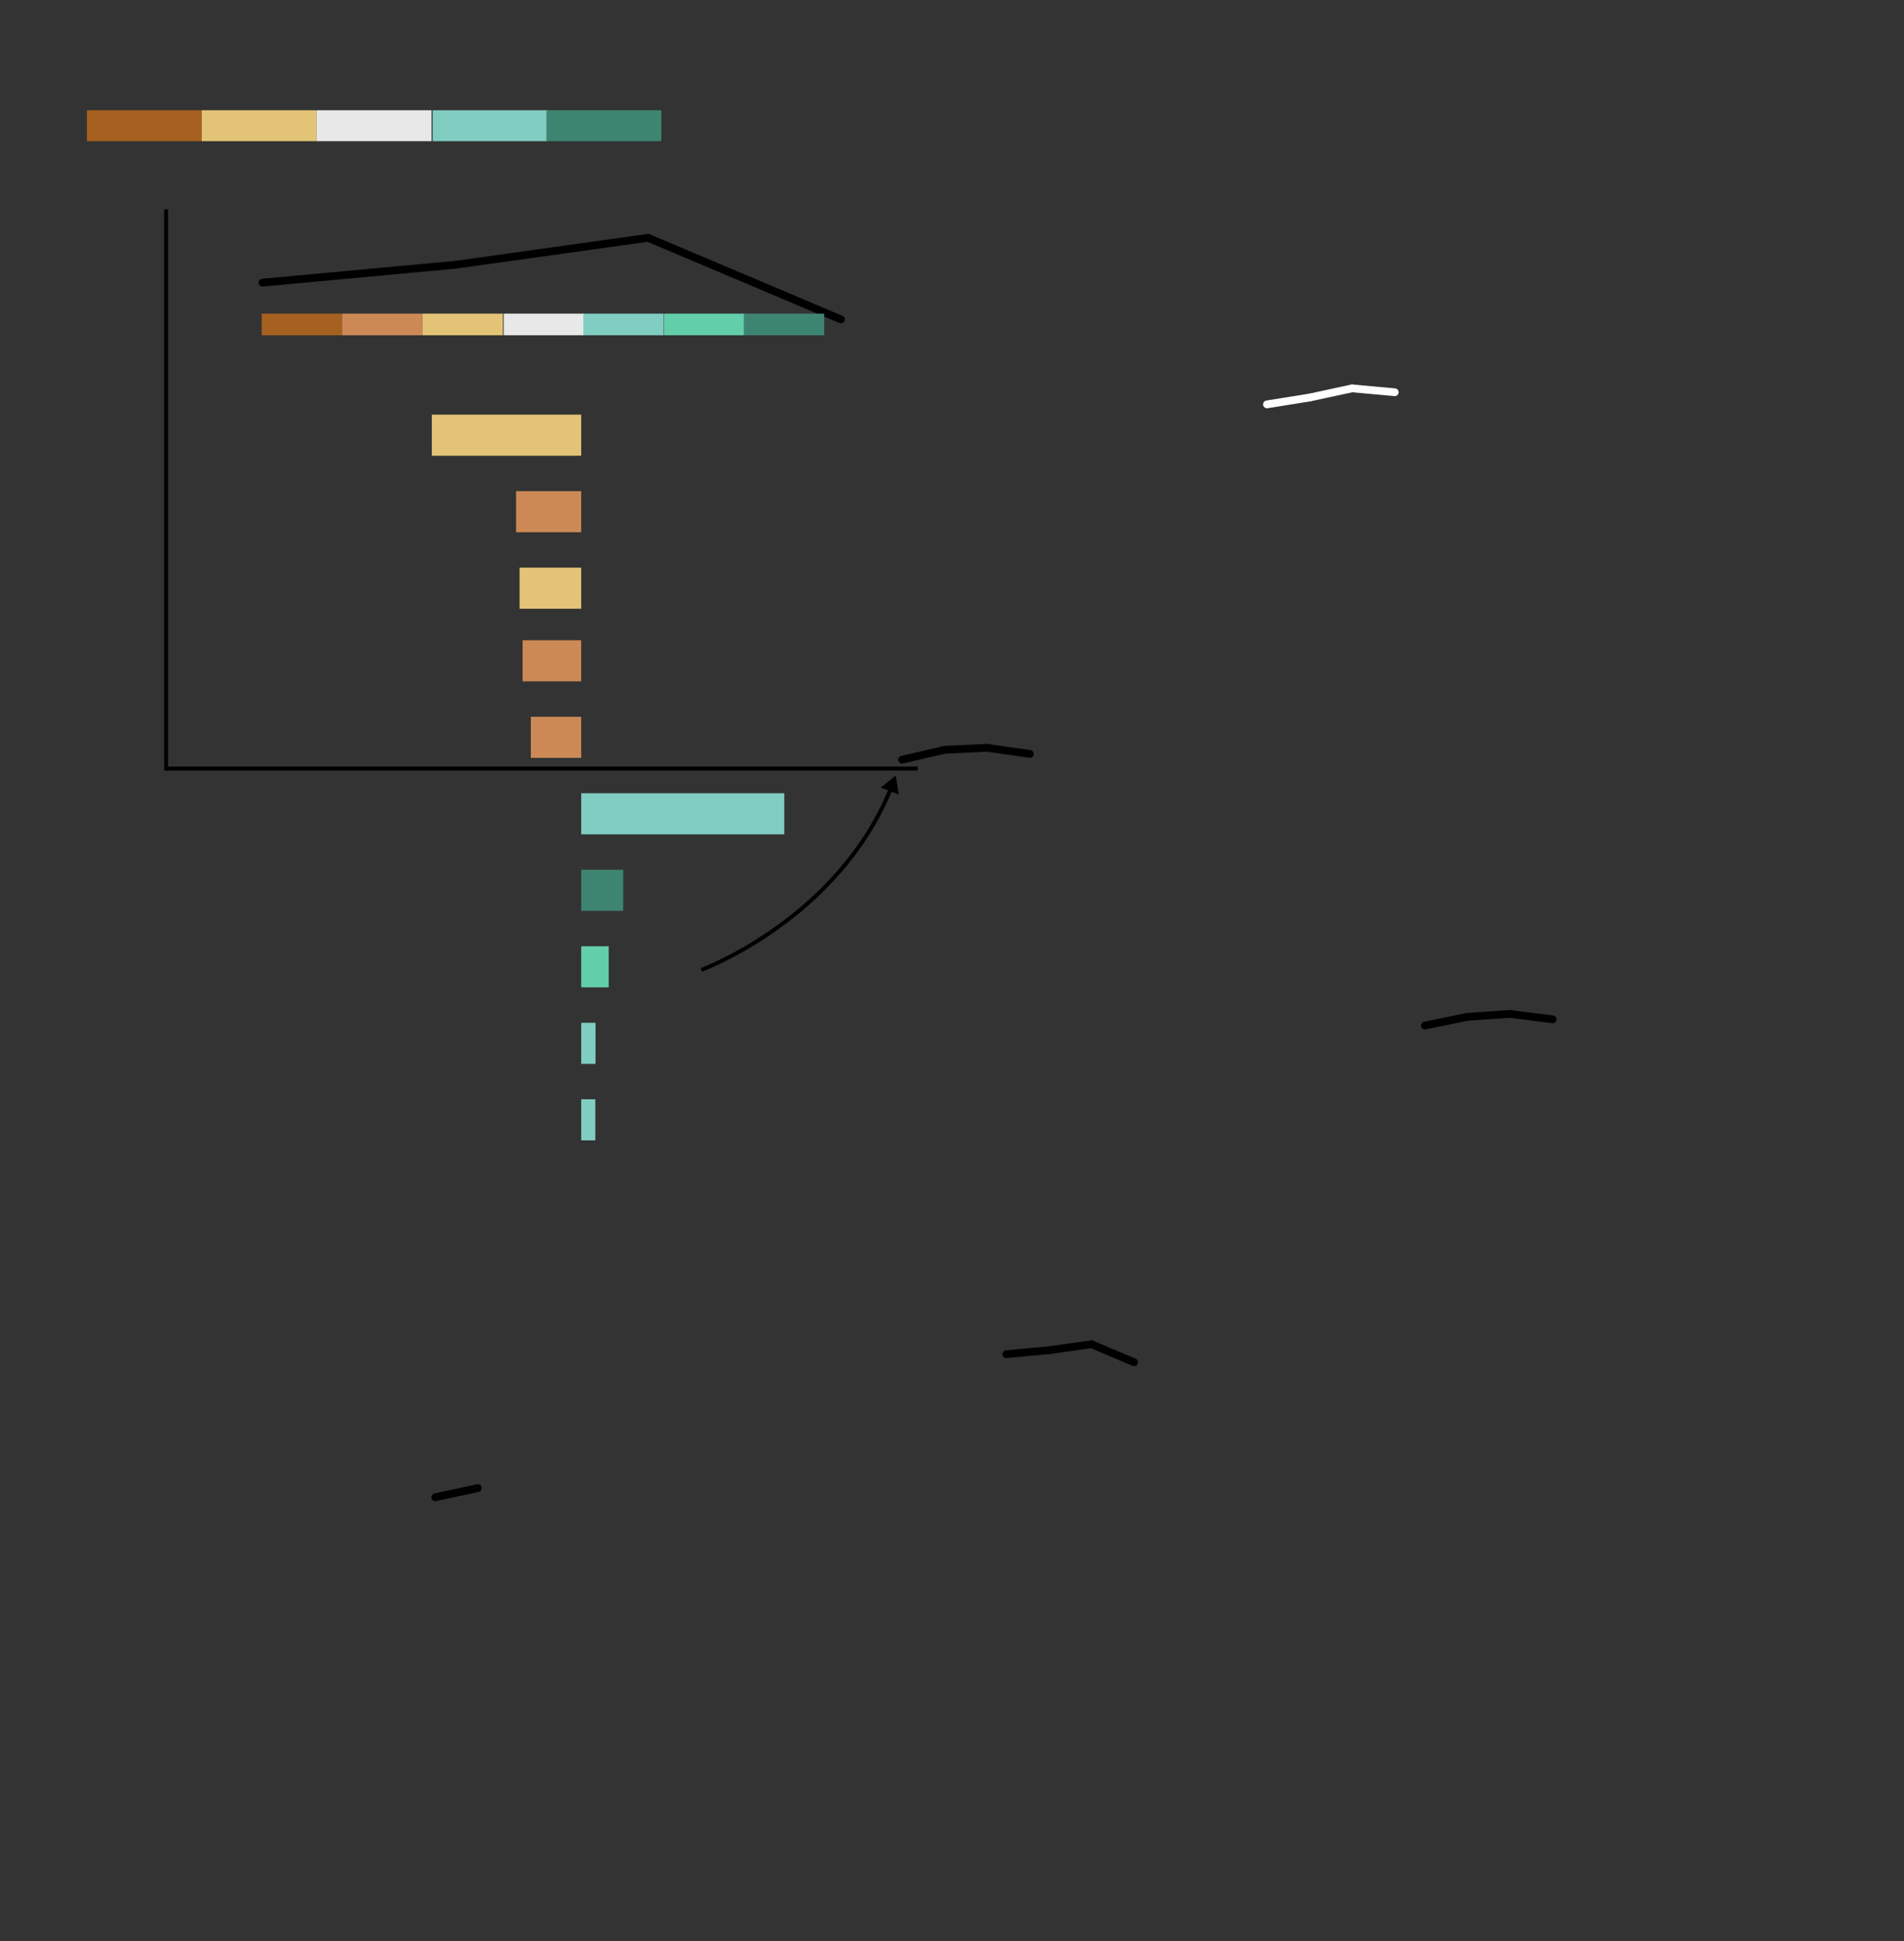 <?xml version="1.0" encoding="utf-8"?>
<!-- Generator: Adobe Illustrator 24.1.0, SVG Export Plug-In . SVG Version: 6.00 Build 0)  -->
<svg version="1.2" baseProfile="tiny" id="g-map-laptop-interactions-img" xmlns="http://www.w3.org/2000/svg" xmlns:xlink="http://www.w3.org/1999/xlink"
	 x="0px" y="0px" viewBox="0 0 490 499.407" xml:space="preserve">
<rect x="0" y="0" width="490" height="499.407" fill="#333333" stroke="none"/>
<g>
	<g id="step1_1_">
		<rect x="974.569" y="28.059" fill="#A66120" width="29.564" height="7.959"/>
		<rect x="1004.133" y="28.059" fill="#E3C477" width="29.564" height="7.959"/>
		<rect x="1063.545" y="28.059" fill="#80CDC1" width="29.564" height="7.959"/>
		<rect x="1033.696" y="28.059" fill="#E8E8E8" width="29.564" height="7.959"/>
		<rect x="1092.823" y="28.059" fill="#3E8571" width="29.564" height="7.959"/>
		<g>
			<path fill="none" stroke="#000000" stroke-miterlimit="10" d="M1040.262,165.314c0,0,53.815,48.386,119.191,14.921"/>
			<g>
				<polygon points="1159.918,182.741 1162.623,178.553 1157.643,178.304 				"/>
			</g>
		</g>
		<line fill="none" x1="1227.111" y1="178.553" x2="1270.953" y2="178.553"/>
		
			<line fill="none" stroke="#FFFFFF" stroke-width="2" stroke-linecap="round" stroke-miterlimit="10" x1="1243.451" y1="149.266" x2="1232.49" y2="151.021"/>
		
			<line fill="none" stroke="#FFFFFF" stroke-width="2" stroke-linecap="round" stroke-miterlimit="10" x1="1254.411" y1="146.897" x2="1243.451" y2="149.266"/>
		
			<line fill="none" stroke="#FFFFFF" stroke-width="2" stroke-linecap="round" stroke-miterlimit="10" x1="1265.372" y1="147.899" x2="1254.411" y2="146.897"/>
		
			<line fill="none" stroke="#000000" stroke-width="2" stroke-linecap="round" stroke-miterlimit="10" x1="1197.173" y1="283.749" x2="1186.212" y2="284.764"/>
		
			<line fill="none" stroke="#000000" stroke-width="2" stroke-linecap="round" stroke-miterlimit="10" x1="1208.133" y1="282.217" x2="1197.173" y2="283.749"/>
		
			<line fill="none" stroke="#000000" stroke-width="2" stroke-linecap="round" stroke-miterlimit="10" x1="1219.094" y1="286.853" x2="1208.133" y2="282.217"/>
		<line fill="none" x1="1201.577" y1="156.779" x2="1201.577" y2="155.981"/>
		<line fill="none" x1="1212.538" y1="156.779" x2="1212.538" y2="155.981"/>
		
			<line fill="none" stroke="#000000" stroke-width="2" stroke-linecap="round" stroke-miterlimit="10" x1="1178.904" y1="190.047" x2="1167.944" y2="192.594"/>
		
			<line fill="none" stroke="#000000" stroke-width="2" stroke-linecap="round" stroke-miterlimit="10" x1="1189.865" y1="189.537" x2="1178.904" y2="190.047"/>
		
			<line fill="none" stroke="#000000" stroke-width="2" stroke-linecap="round" stroke-miterlimit="10" x1="1200.825" y1="191.114" x2="1189.865" y2="189.537"/>
		
			<line fill="none" stroke="#000000" stroke-width="2" stroke-linecap="round" stroke-miterlimit="10" x1="1260.018" y1="234.488" x2="1249.057" y2="236.733"/>
		
			<line fill="none" stroke="#000000" stroke-width="2" stroke-linecap="round" stroke-miterlimit="10" x1="1270.978" y1="233.734" x2="1260.018" y2="234.488"/>
		
			<line fill="none" stroke="#000000" stroke-width="2" stroke-linecap="round" stroke-miterlimit="10" x1="1281.939" y1="235.125" x2="1270.978" y2="233.734"/>
		<path fill="none" d="M1108.902,307.528"/>
		
			<line fill="none" stroke="#000000" stroke-width="2" stroke-linecap="round" stroke-miterlimit="10" x1="1119.863" y1="305.161" x2="1108.902" y2="307.528"/>
		<rect x="22.374" y="28.368" fill="#A66120" width="29.564" height="7.959"/>
		<rect x="51.937" y="28.368" fill="#E3C477" width="29.564" height="7.959"/>
		<rect x="111.35" y="28.368" fill="#80CDC1" width="29.564" height="7.959"/>
		<rect x="81.501" y="28.368" fill="#E8E8E8" width="29.564" height="7.959"/>
		<rect x="140.628" y="28.368" fill="#3E8571" width="29.564" height="7.959"/>
		<g>
			<path fill="none" stroke="#000000" stroke-miterlimit="10" d="M180.497,249.551c0,0,35.03-12.881,48.765-46.674"/>
			<g>
				<polygon points="231.304,204.445 230.53,199.52 226.651,202.652 				"/>
			</g>
		</g>
		<line fill="none" x1="320.507" y1="108.93" x2="321.603" y2="108.93"/>
		<line fill="none" x1="320.507" y1="92.978" x2="321.603" y2="92.978"/>
		
			<line fill="none" stroke="#FFFFFF" stroke-width="2" stroke-linecap="round" stroke-miterlimit="10" x1="337.02" y1="102.289" x2="326.059" y2="104.045"/>
		
			<line fill="none" stroke="#FFFFFF" stroke-width="2" stroke-linecap="round" stroke-miterlimit="10" x1="347.98" y1="99.92" x2="337.02" y2="102.289"/>
		
			<line fill="none" stroke="#FFFFFF" stroke-width="2" stroke-linecap="round" stroke-miterlimit="10" x1="358.941" y1="100.922" x2="347.98" y2="99.92"/>
		
			<line fill="none" stroke="#000000" stroke-width="2" stroke-linecap="round" stroke-miterlimit="10" x1="269.95" y1="347.404" x2="258.99" y2="348.419"/>
		
			<line fill="none" stroke="#000000" stroke-width="2" stroke-linecap="round" stroke-miterlimit="10" x1="280.911" y1="345.871" x2="269.95" y2="347.404"/>
		
			<line fill="none" stroke="#000000" stroke-width="2" stroke-linecap="round" stroke-miterlimit="10" x1="291.871" y1="350.508" x2="280.911" y2="345.871"/>
		<line fill="none" x1="226.681" y1="217.197" x2="270.522" y2="217.197"/>
		<line fill="none" x1="226.681" y1="217.197" x2="226.681" y2="216.4"/>
		<line fill="none" x1="237.641" y1="217.197" x2="237.641" y2="216.4"/>
		<line fill="none" x1="248.602" y1="217.197" x2="248.602" y2="216.4"/>
		<line fill="none" x1="259.562" y1="217.197" x2="259.562" y2="216.4"/>
		<line fill="none" x1="270.522" y1="217.197" x2="270.522" y2="216.4"/>
		<line fill="none" x1="226.681" y1="217.197" x2="227.777" y2="217.197"/>
		<line fill="none" x1="226.681" y1="206.563" x2="227.777" y2="206.563"/>
		<line fill="none" x1="226.681" y1="195.928" x2="227.777" y2="195.928"/>
		
			<line fill="none" stroke="#000000" stroke-width="2" stroke-linecap="round" stroke-miterlimit="10" x1="243.121" y1="192.916" x2="232.161" y2="195.464"/>
		
			<line fill="none" stroke="#000000" stroke-width="2" stroke-linecap="round" stroke-miterlimit="10" x1="254.082" y1="192.406" x2="243.121" y2="192.916"/>
		
			<line fill="none" stroke="#000000" stroke-width="2" stroke-linecap="round" stroke-miterlimit="10" x1="265.042" y1="193.983" x2="254.082" y2="192.406"/>
		<line fill="none" x1="361.209" y1="255.339" x2="362.305" y2="255.339"/>
		
			<line fill="none" stroke="#000000" stroke-width="2" stroke-linecap="round" stroke-miterlimit="10" x1="377.65" y1="261.626" x2="366.689" y2="263.871"/>
		
			<line fill="none" stroke="#000000" stroke-width="2" stroke-linecap="round" stroke-miterlimit="10" x1="388.61" y1="260.872" x2="377.65" y2="261.626"/>
		
			<line fill="none" stroke="#000000" stroke-width="2" stroke-linecap="round" stroke-miterlimit="10" x1="399.571" y1="262.263" x2="388.61" y2="260.872"/>
		<line fill="none" x1="84.625" y1="375.181" x2="85.721" y2="375.181"/>
		
			<line fill="none" stroke="#000000" stroke-width="2" stroke-linecap="round" stroke-miterlimit="10" x1="122.986" y1="382.875" x2="112.026" y2="385.242"/>
		<rect x="-927.177" y="45.027" fill="#A66120" width="29.564" height="7.959"/>
		<rect x="-897.613" y="45.027" fill="#E3C477" width="29.564" height="7.959"/>
		<rect x="-838.201" y="45.027" fill="#80CDC1" width="29.564" height="7.959"/>
		<rect x="-868.049" y="45.027" fill="#E8E8E8" width="29.564" height="7.959"/>
		<rect x="-808.922" y="45.027" fill="#3E8571" width="29.564" height="7.959"/>
		<g>
			<path fill="none" stroke="#000000" stroke-miterlimit="10" d="M-706.912,285.242c0,0,46.03-3.908,70.597-38.183"/>
			<g>
				<polygon points="-634.684,249.065 -634.294,244.094 -638.794,246.241 				"/>
			</g>
		</g>
		<line fill="none" x1="-542.69" y1="142.126" x2="-541.594" y2="142.126"/>
		<line fill="none" x1="-542.69" y1="126.175" x2="-541.594" y2="126.175"/>
		
			<line fill="none" stroke="#FFFFFF" stroke-width="2" stroke-linecap="round" stroke-miterlimit="10" x1="-526.178" y1="135.486" x2="-537.138" y2="137.241"/>
		
			<line fill="none" stroke="#FFFFFF" stroke-width="2" stroke-linecap="round" stroke-miterlimit="10" x1="-515.217" y1="133.117" x2="-526.178" y2="135.486"/>
		
			<line fill="none" stroke="#FFFFFF" stroke-width="2" stroke-linecap="round" stroke-miterlimit="10" x1="-504.257" y1="134.119" x2="-515.217" y2="133.117"/>
		
			<line fill="none" stroke="#000000" stroke-width="2" stroke-linecap="round" stroke-miterlimit="10" x1="-613.673" y1="426.714" x2="-624.634" y2="427.729"/>
		
			<line fill="none" stroke="#000000" stroke-width="2" stroke-linecap="round" stroke-miterlimit="10" x1="-602.713" y1="425.181" x2="-613.673" y2="426.714"/>
		
			<line fill="none" stroke="#000000" stroke-width="2" stroke-linecap="round" stroke-miterlimit="10" x1="-591.752" y1="429.818" x2="-602.713" y2="425.181"/>
		<line fill="none" x1="-637.425" y1="257.226" x2="-637.425" y2="256.428"/>
		<line fill="none" x1="-637.425" y1="257.226" x2="-637.425" y2="225.323"/>
		<line fill="none" x1="-637.425" y1="257.226" x2="-636.329" y2="257.226"/>
		<line fill="none" x1="-637.425" y1="246.591" x2="-636.329" y2="246.591"/>
		<line fill="none" x1="-637.425" y1="235.957" x2="-636.329" y2="235.957"/>
		<line fill="none" x1="-637.425" y1="225.323" x2="-636.329" y2="225.323"/>
		
			<line fill="none" stroke="#000000" stroke-width="2" stroke-linecap="round" stroke-miterlimit="10" x1="-620.984" y1="232.945" x2="-631.944" y2="235.492"/>
		
			<line fill="none" stroke="#000000" stroke-width="2" stroke-linecap="round" stroke-miterlimit="10" x1="-610.023" y1="232.435" x2="-620.984" y2="232.945"/>
		
			<line fill="none" stroke="#000000" stroke-width="2" stroke-linecap="round" stroke-miterlimit="10" x1="-599.063" y1="234.012" x2="-610.023" y2="232.435"/>
		<line fill="none" x1="-483.978" y1="318.349" x2="-482.882" y2="318.349"/>
		
			<line fill="none" stroke="#000000" stroke-width="2" stroke-linecap="round" stroke-miterlimit="10" x1="-467.538" y1="324.635" x2="-478.498" y2="326.88"/>
		
			<line fill="none" stroke="#000000" stroke-width="2" stroke-linecap="round" stroke-miterlimit="10" x1="-456.577" y1="323.881" x2="-467.538" y2="324.635"/>
		
			<line fill="none" stroke="#000000" stroke-width="2" stroke-linecap="round" stroke-miterlimit="10" x1="-445.617" y1="325.272" x2="-456.577" y2="323.881"/>
		<path fill="#AFAFAF" d="M-808.596,507.473"/>
		
			<line fill="none" stroke="#000000" stroke-width="2" stroke-linecap="round" stroke-miterlimit="10" x1="-797.635" y1="505.105" x2="-808.596" y2="507.473"/>
	</g>
	<g id="step2_1_">
		<rect x="-758.159" y="73.032" fill="#F9D687" width="60.317" height="180.312"/>
		
		
		<line stroke="#000000" stroke-miterlimit="10" x1="997.315" y1="196.204" x2="1180.284" y2="196.204"/>
		<line x1="997.315" y1="196.204" x2="997.315" y2="192.953"/>
		<line fill="none" x1="1041.99" y1="196.204" x2="1041.99" y2="192.953"/>
		<line fill="none" x1="1086.664" y1="196.204" x2="1086.664" y2="192.953"/>
		<line fill="none" x1="1131.339" y1="196.204" x2="1131.339" y2="192.953"/>
		<line fill="none" stroke="#000000" stroke-miterlimit="10" x1="997.315" y1="196.693" x2="997.315" y2="44.311"/>
		<line fill="none" x1="997.315" y1="196.204" x2="1001.783" y2="196.204"/>
		<line fill="none" x1="997.315" y1="131.186" x2="1001.783" y2="131.186"/>
		<line fill="none" x1="997.315" y1="43.822" x2="1001.783" y2="43.822"/>
		
			<line fill="none" stroke="#000000" stroke-width="2" stroke-linecap="round" stroke-miterlimit="10" x1="1064.327" y1="79.506" x2="1019.652" y2="83.644"/>
		
			<line fill="none" stroke="#000000" stroke-width="2" stroke-linecap="round" stroke-miterlimit="10" x1="1109.001" y1="73.259" x2="1064.327" y2="79.506"/>
		
			<line fill="none" stroke="#000000" stroke-width="2" stroke-linecap="round" stroke-miterlimit="10" x1="1153.676" y1="92.158" x2="1109.001" y2="73.259"/>
		<line stroke="#000000" stroke-miterlimit="10" x1="-906.126" y1="253.344" x2="-675.38" y2="253.344"/>
		<line x1="-906.126" y1="253.344" x2="-906.126" y2="249.037"/>
		<line fill="none" x1="-846.939" y1="253.344" x2="-846.939" y2="249.037"/>
		<line fill="none" x1="-787.753" y1="253.344" x2="-787.753" y2="249.037"/>
		<line fill="none" x1="-728.566" y1="253.344" x2="-728.566" y2="249.037"/>
		<line fill="none" x1="-675.38" y1="253.344" x2="-675.38" y2="249.037"/>
		<line fill="none" stroke="#000000" stroke-miterlimit="10" x1="-906.126" y1="253.992" x2="-906.126" y2="81.716"/>
		<line fill="none" x1="-906.126" y1="253.344" x2="-900.207" y2="253.344"/>
		<line fill="none" x1="-906.126" y1="167.206" x2="-900.207" y2="167.206"/>
		<line fill="none" x1="-906.126" y1="81.068" x2="-900.207" y2="81.068"/>
		
			<line fill="none" stroke="#000000" stroke-width="2" stroke-linecap="round" stroke-miterlimit="10" x1="-817.346" y1="98.739" x2="-876.532" y2="104.22"/>
		
			<line fill="none" stroke="#000000" stroke-width="2" stroke-linecap="round" stroke-miterlimit="10" x1="-758.159" y1="90.462" x2="-817.346" y2="98.739"/>
		
			<line fill="none" stroke="#000000" stroke-width="2" stroke-linecap="round" stroke-miterlimit="10" x1="-698.973" y1="115.501" x2="-758.159" y2="90.462"/>
		<line stroke="#000000" stroke-miterlimit="10" x1="42.744" y1="197.743" x2="236.19" y2="197.743"/>
		<line x1="42.744" y1="197.743" x2="42.744" y2="194.132"/>
		<line fill="none" x1="92.363" y1="197.743" x2="92.363" y2="194.132"/>
		<line fill="none" x1="141.982" y1="197.743" x2="141.982" y2="194.132"/>
		<line fill="none" x1="191.601" y1="197.743" x2="191.601" y2="194.132"/>
		<line fill="none" x1="236.19" y1="197.743" x2="236.19" y2="194.132"/>
		
			<line fill="none" stroke="#000000" stroke-width="2" stroke-linecap="round" stroke-miterlimit="10" x1="117.173" y1="68.129" x2="67.554" y2="72.725"/>
		
			<line fill="none" stroke="#000000" stroke-width="2" stroke-linecap="round" stroke-miterlimit="10" x1="166.792" y1="61.191" x2="117.173" y2="68.129"/>
		
			<line fill="none" stroke="#000000" stroke-width="2" stroke-linecap="round" stroke-miterlimit="10" x1="216.411" y1="82.182" x2="166.792" y2="61.191"/>
		<line fill="none" stroke="#000000" stroke-miterlimit="10" x1="42.744" y1="198.286" x2="42.744" y2="53.858"/>
	</g>
	<g id="step3_1_">
		<rect x="1019.142" y="89.637" fill="#A66120" width="10.347" height="2.786"/>
		<rect x="1029.49" y="89.637" fill="#CC8956" width="10.347" height="2.786"/>
		<rect x="1070.929" y="89.637" fill="#63CEAA" width="10.347" height="2.786"/>
		<rect x="1050.284" y="89.637" fill="#E8E8E8" width="10.347" height="2.786"/>
		<polyline fill="#3E8571" points="1091.523,92.423 1081.176,92.423 1081.176,89.637 1091.523,89.637 		"/>
		<rect x="1039.837" y="89.637" fill="#E3C477" width="10.347" height="2.786"/>
		<rect x="1060.531" y="89.637" fill="#80CDC1" width="10.347" height="2.786"/>
		<line fill="none" x1="964.174" y1="250.572" x2="964.128" y2="148.018"/>
		<rect x="1065.844" y="107.875" fill="#E3C477" width="26.913" height="7.4"/>
		<rect x="1081.025" y="124.154" fill="#CC8956" width="11.733" height="7.4"/>
		<rect x="1081.659" y="140.432" fill="#E3C477" width="11.099" height="7.4"/>
		<rect x="1082.201" y="156.711" fill="#CC8956" width="10.557" height="7.4"/>
		<rect x="1083.684" y="175.989" fill="#CC8956" width="9.073" height="7.4"/>
		<rect x="966.57" y="199.494" fill="#80CDC1" width="36.583" height="7.4"/>
		<rect x="966.57" y="215.773" fill="#3E8571" width="7.563" height="7.4"/>
		<rect x="966.57" y="232.051" fill="#63CEAA" width="4.954" height="7.4"/>
		<rect x="966.57" y="249.33" fill="#80CDC1" width="2.579" height="7.4"/>
		<rect x="966.57" y="265.608" fill="#80CDC1" width="2.543" height="7.4"/>
		<rect x="67.349" y="80.693" fill="#A66120" width="20.695" height="5.572"/>
		<rect x="88.044" y="80.693" fill="#CC8956" width="20.695" height="5.572"/>
		<rect x="170.921" y="80.693" fill="#63CEAA" width="20.695" height="5.572"/>
		<rect x="129.632" y="80.692" fill="#E8E8E8" width="20.695" height="5.572"/>
		<rect x="191.416" y="80.693" fill="#3E8571" width="20.695" height="5.572"/>
		<rect x="108.738" y="80.692" fill="#E3C477" width="20.695" height="5.572"/>
		<rect x="150.127" y="80.693" fill="#80CDC1" width="20.695" height="5.572"/>
		<line fill="none" x1="105.931" y1="295.464" x2="204.128" y2="295.464"/>
		<line fill="none" x1="149.574" y1="295.464" x2="149.574" y2="148.629"/>
		<rect x="111.127" y="106.685" fill="#E3C477" width="38.447" height="10.572"/>
		<rect x="132.813" y="126.368" fill="#CC8956" width="16.761" height="10.572"/>
		<rect x="133.719" y="146.052" fill="#E3C477" width="15.856" height="10.572"/>
		<rect x="134.493" y="164.735" fill="#CC8956" width="15.081" height="10.572"/>
		<rect x="136.612" y="184.419" fill="#CC8956" width="12.962" height="10.572"/>
		<rect x="149.574" y="204.102" fill="#80CDC1" width="52.262" height="10.572"/>
		<rect x="149.574" y="223.786" fill="#3E8571" width="10.805" height="10.572"/>
		<rect x="149.574" y="243.469" fill="#63CEAA" width="7.078" height="10.572"/>
		<rect x="149.574" y="263.153" fill="#80CDC1" width="3.685" height="10.572"/>
		<rect x="149.574" y="282.836" fill="#80CDC1" width="3.632" height="10.572"/>
		<rect x="-883.098" y="92.073" fill="#A66120" width="20.695" height="5.572"/>
		<rect x="-862.404" y="92.073" fill="#CC8956" width="20.695" height="5.572"/>
		<rect x="-779.526" y="92.073" fill="#63CEAA" width="20.695" height="5.572"/>
		<rect x="-820.815" y="92.073" fill="#E8E8E8" width="20.695" height="5.572"/>
		<rect x="-759.031" y="92.073" fill="#3E8571" width="20.695" height="5.572"/>
		<rect x="-841.709" y="92.073" fill="#E3C477" width="20.695" height="5.572"/>
		<rect x="-800.32" y="92.073" fill="#80CDC1" width="20.695" height="5.572"/>
		<line fill="none" x1="-848.095" y1="338.075" x2="-725.349" y2="338.075"/>
		<line fill="none" x1="-793.541" y1="338.075" x2="-793.541" y2="191.24"/>
		<rect x="-841.601" y="117.295" fill="#E3C477" width="48.059" height="10.572"/>
		<rect x="-814.493" y="139.979" fill="#CC8956" width="20.951" height="10.572"/>
		<rect x="-813.361" y="162.662" fill="#E3C477" width="19.819" height="10.572"/>
		<rect x="-812.392" y="185.346" fill="#CC8956" width="18.851" height="10.572"/>
		<rect x="-809.744" y="208.029" fill="#CC8956" width="16.203" height="10.572"/>
		<rect x="-793.541" y="232.713" fill="#80CDC1" width="65.327" height="10.572"/>
		<rect x="-793.541" y="255.396" fill="#3E8571" width="13.506" height="10.572"/>
		<rect x="-793.541" y="278.08" fill="#63CEAA" width="8.847" height="10.572"/>
		<rect x="-793.541" y="301.763" fill="#80CDC1" width="4.606" height="10.572"/>
		<rect x="-793.541" y="325.447" fill="#80CDC1" width="4.54" height="10.572"/>
	</g>
</g>
<style>
#g-map-laptop-interactions-img rect, #g-map-laptop-interactions-img circle, #g-map-laptop-interactions-img path, #g-map-laptop-interactions-img line, #g-map-laptop-interactions-img polyline, #g-map-laptop-interactions-img polygon { vector-effect: non-scaling-stroke; }
</style>
</svg>

